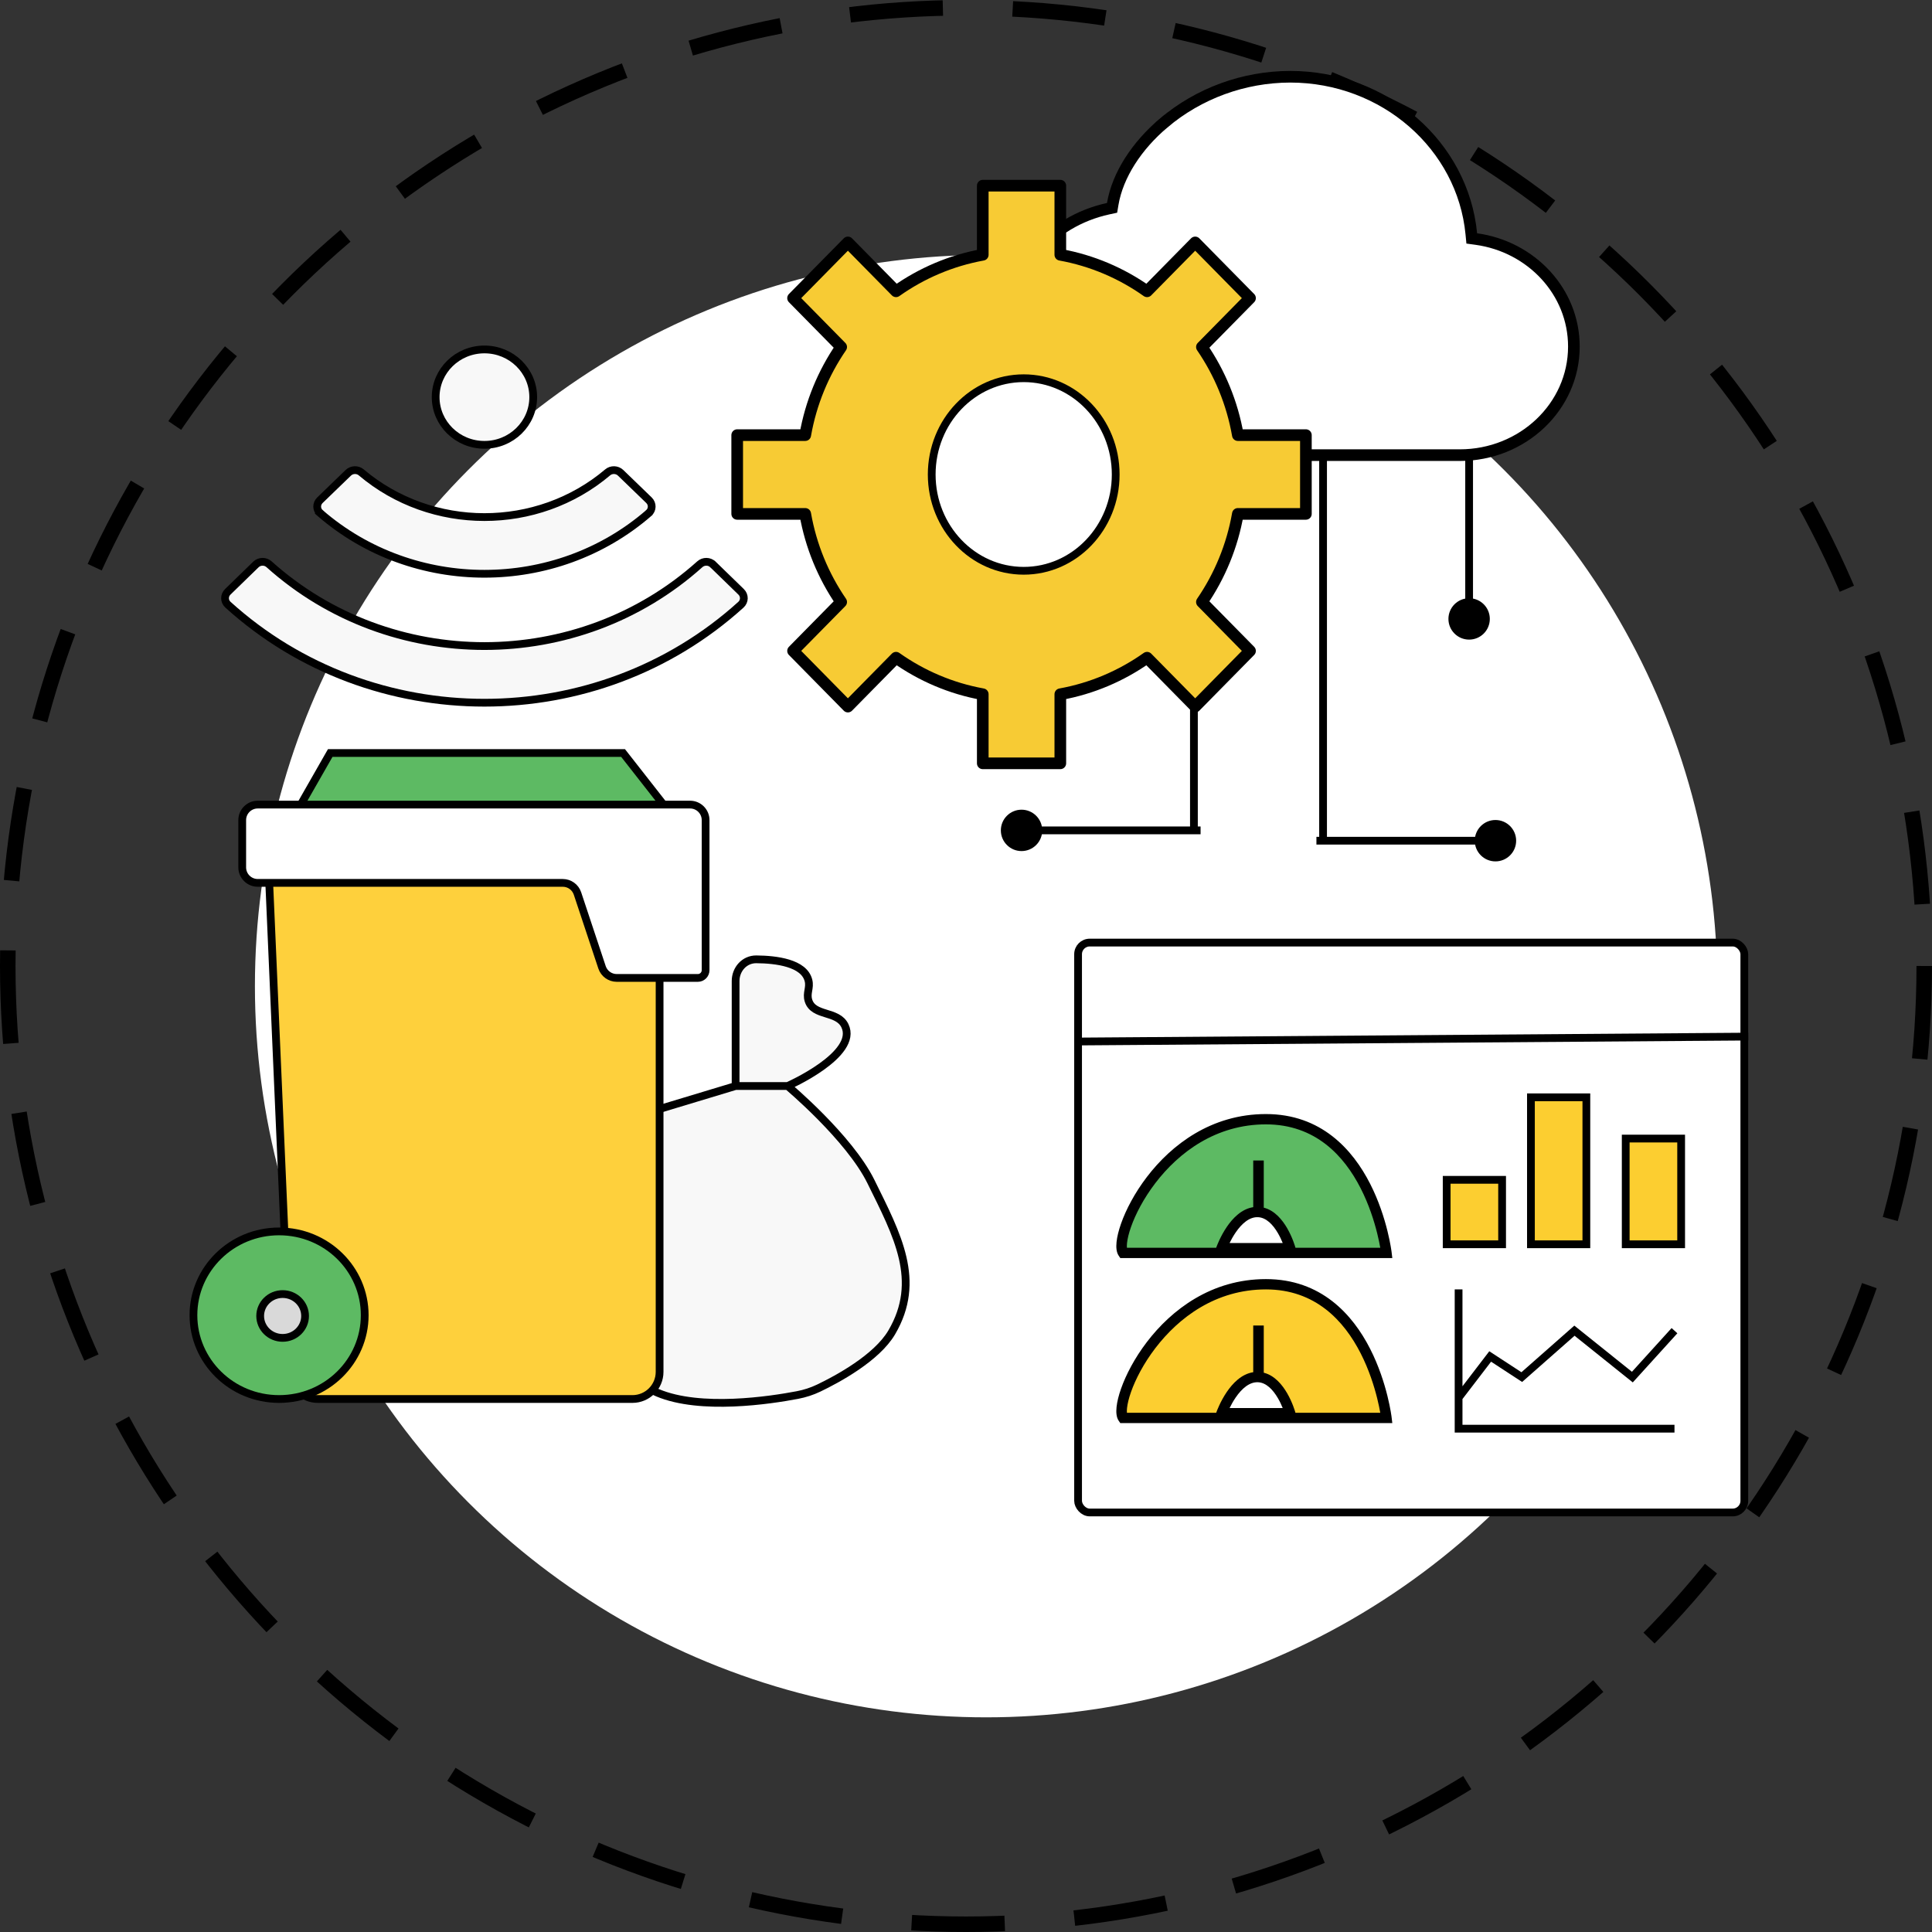 <svg width="249" height="249" viewBox="0 0 249 249" fill="none" xmlns="http://www.w3.org/2000/svg">
<rect x="0" y="0" width="249" height="249" fill="#333333" stroke="none"/>
<ellipse cx="127.094" cy="127.094" rx="94.24" ry="94.24" fill="white"/>
<circle cx="124.5" cy="124.5" r="123.5" stroke="black" stroke-width="2" stroke-dasharray="12 9"/>
<path d="M84.748 179.5C71.848 174.05 73.348 146.447 73.348 146.447L94.807 139.967V126.436C94.807 124.913 95.951 123.629 97.473 123.64C100.042 123.659 103.623 124.101 104.196 126.357C104.446 127.34 103.897 127.979 104.196 128.949C104.839 131.036 107.931 130.219 108.89 132.189C110.705 135.918 101.513 139.967 101.513 139.967C101.513 139.967 109.443 146.606 112.243 152.28C115.654 159.194 118.839 165.062 114.926 171.723C112.99 175.018 107.94 177.737 105.523 178.897C104.648 179.317 103.727 179.613 102.774 179.795C99.303 180.459 90.279 181.837 84.748 179.5Z" fill="#F8F8F8"/>
<path d="M101.513 139.967C101.513 139.967 109.443 146.606 112.243 152.28C115.654 159.194 118.839 165.062 114.926 171.723C112.99 175.018 107.94 177.737 105.523 178.897C104.648 179.317 103.727 179.613 102.774 179.795C99.303 180.459 90.279 181.837 84.748 179.5C71.848 174.05 73.348 146.447 73.348 146.447L94.807 139.967M101.513 139.967H94.807M101.513 139.967C101.513 139.967 110.705 135.918 108.89 132.189C107.931 130.219 104.839 131.036 104.196 128.949C103.897 127.979 104.446 127.34 104.196 126.357C103.623 124.101 100.042 123.659 97.473 123.64C95.951 123.629 94.807 124.913 94.807 126.436V139.967" stroke="black"/>
<path d="M38.111 108.186H81.51C83.443 108.186 85.01 109.753 85.01 111.686V176.807C85.01 178.74 83.443 180.307 81.51 180.307H40.946C39.072 180.307 37.531 178.831 37.449 176.959L34.614 111.839C34.527 109.848 36.118 108.186 38.111 108.186Z" fill="#FED03C" stroke="black"/>
<path d="M47.005 169.506C47.005 175.461 42.074 180.307 35.968 180.307C29.863 180.307 24.931 175.461 24.931 169.506C24.931 163.551 29.863 158.706 35.968 158.706C42.074 158.706 47.005 163.551 47.005 169.506Z" fill="#5DBA63" stroke="black"/>
<path d="M39.319 169.606C39.319 171.155 38.033 172.429 36.425 172.429C34.818 172.429 33.532 171.155 33.532 169.606C33.532 168.056 34.818 166.782 36.425 166.782C38.033 166.782 39.319 168.056 39.319 169.606Z" fill="#D9D9D9" stroke="black"/>
<path d="M42.56 97.051L38.004 105.027L85.51 103.698L80.304 97.051H42.56Z" fill="#5DBA63" stroke="black"/>
<path d="M72.53 113.787H33.218C32.113 113.787 31.218 112.891 31.218 111.787V105.698C31.218 104.593 32.113 103.698 33.218 103.698H88.939C90.044 103.698 90.939 104.593 90.939 105.698V125.038C90.939 125.59 90.492 126.038 89.939 126.038H79.488C78.626 126.038 77.862 125.486 77.59 124.669L74.428 115.156C74.156 114.339 73.392 113.787 72.53 113.787Z" fill="white" stroke="black"/>
<g clip-path="url(#clip0_104_2365)">
<path d="M95.493 77.935L95.493 77.935C76.904 94.776 47.975 94.782 29.379 77.935C28.889 77.49 28.877 76.741 29.354 76.277L32.984 72.749C32.984 72.749 32.984 72.749 32.984 72.749C33.444 72.302 34.193 72.288 34.677 72.723L34.677 72.723C50.343 86.781 74.531 86.778 90.194 72.723L90.194 72.723C90.678 72.288 91.427 72.301 91.886 72.749L91.887 72.749L95.517 76.277C95.995 76.741 95.983 77.49 95.493 77.935ZM83.6 66.135L83.6 66.136C71.579 76.548 53.306 76.56 41.272 66.136L40.947 66.511L41.272 66.135C40.766 65.697 40.746 64.938 41.233 64.469L41.233 64.469L44.885 60.938L44.885 60.938C45.339 60.499 46.074 60.472 46.553 60.877C55.62 68.556 69.232 68.573 78.32 60.877C78.799 60.472 79.534 60.499 79.988 60.938L83.64 64.469L83.64 64.469C84.126 64.938 84.107 65.696 83.6 66.135ZM68.722 51.184C68.722 54.57 65.918 57.331 62.436 57.331C58.954 57.331 56.149 54.57 56.149 51.184C56.149 47.798 58.954 45.037 62.436 45.037C65.918 45.037 68.722 47.798 68.722 51.184Z" fill="#F8F8F8" stroke="black"/>
</g>
<rect x="138.945" y="121.481" width="85.867" height="73.45" rx="1.5" fill="white" stroke="black"/>
<path d="M139.145 134.23L225.312 133.599" stroke="black"/>
<path d="M178.681 182.748L144.749 182.748C143.327 180.674 149.662 165.518 163.154 165.518C176.645 165.518 178.681 182.748 178.681 182.748Z" fill="#FCCE30"/>
<path fill-rule="evenodd" clip-rule="evenodd" d="M147.815 172.957C150.986 168.806 156.122 164.853 163.154 164.853C170.267 164.853 174.333 169.42 176.584 173.836C177.711 176.048 178.402 178.252 178.812 179.899C179.017 180.723 179.152 181.412 179.236 181.896C179.278 182.138 179.308 182.33 179.327 182.462C179.336 182.528 179.343 182.579 179.348 182.614L179.353 182.655L179.355 182.667L179.355 182.67C179.355 182.67 179.355 182.672 178.681 182.748L179.355 182.672L179.443 183.413L144.387 183.413L144.185 183.119C144.015 182.871 143.935 182.576 143.899 182.294C143.863 182.006 143.868 181.685 143.903 181.345C143.973 180.666 144.172 179.852 144.486 178.964C145.114 177.184 146.228 175.034 147.815 172.957ZM177.892 182.083C177.812 181.627 177.684 180.983 177.493 180.213C177.099 178.629 176.438 176.526 175.37 174.43C173.23 170.231 169.532 166.182 163.154 166.182C156.694 166.182 151.917 169.807 148.902 173.753C147.396 175.724 146.35 177.753 145.769 179.398C145.478 180.222 145.31 180.933 145.253 181.479C145.228 181.727 145.226 181.928 145.241 182.083L177.892 182.083Z" fill="black"/>
<path d="M162.198 177.483C159.181 177.312 157.447 182.136 157.447 182.136H166.27C166.27 182.136 165.01 177.642 162.198 177.483Z" fill="white"/>
<path fill-rule="evenodd" clip-rule="evenodd" d="M161.519 176.853V170.836H162.876V176.917C164.304 177.278 165.281 178.516 165.878 179.54C166.234 180.151 166.494 180.753 166.664 181.198C166.75 181.422 166.814 181.609 166.857 181.742C166.878 181.808 166.895 181.861 166.906 181.898L166.919 181.941L166.922 181.954L166.923 181.958L166.924 181.959C166.924 181.959 166.924 181.96 166.27 182.136L166.924 181.959L167.16 182.801H156.489L156.807 181.915L157.447 182.136C156.807 181.915 156.807 181.916 156.807 181.915L156.808 181.913L156.809 181.909L156.814 181.896L156.831 181.85C156.846 181.81 156.868 181.754 156.897 181.684C156.954 181.543 157.038 181.345 157.148 181.109C157.367 180.638 157.696 180.006 158.127 179.375C158.845 178.327 159.982 177.087 161.519 176.853ZM158.473 181.471H165.317C165.167 181.1 164.962 180.649 164.699 180.199C164.048 179.082 163.19 178.205 162.159 178.147C161.046 178.084 160.051 178.952 159.255 180.115C158.93 180.591 158.667 181.073 158.473 181.471Z" fill="black"/>
<path d="M178.681 161.477L144.749 161.477C143.327 159.403 149.662 144.246 163.154 144.246C176.645 144.246 178.681 161.477 178.681 161.477Z" fill="#5DBA63"/>
<path fill-rule="evenodd" clip-rule="evenodd" d="M147.815 151.686C150.986 147.535 156.122 143.582 163.154 143.582C170.267 143.582 174.333 148.148 176.584 152.565C177.711 154.776 178.402 156.98 178.812 158.627C179.017 159.452 179.152 160.141 179.236 160.625C179.278 160.867 179.308 161.058 179.327 161.19C179.336 161.256 179.343 161.308 179.348 161.343L179.353 161.384L179.355 161.395L179.355 161.399C179.355 161.399 179.355 161.4 178.681 161.477L179.355 161.4L179.443 162.142L144.387 162.142L144.185 161.847C144.015 161.599 143.935 161.305 143.899 161.023C143.863 160.735 143.868 160.413 143.903 160.074C143.973 159.395 144.172 158.58 144.486 157.692C145.114 155.913 146.228 153.763 147.815 151.686ZM177.892 160.812C177.812 160.356 177.684 159.712 177.493 158.942C177.099 157.358 176.438 155.255 175.37 153.159C173.23 148.96 169.532 144.911 163.154 144.911C156.694 144.911 151.917 148.536 148.902 152.482C147.396 154.453 146.35 156.481 145.769 158.127C145.478 158.951 145.31 159.661 145.253 160.208C145.228 160.455 145.226 160.656 145.241 160.812L177.892 160.812Z" fill="black"/>
<path d="M162.198 156.212C159.181 156.041 157.447 160.865 157.447 160.865H166.27C166.27 160.865 165.01 156.371 162.198 156.212Z" fill="white"/>
<path fill-rule="evenodd" clip-rule="evenodd" d="M161.519 155.582V149.564H162.876V155.646C164.304 156.007 165.281 157.245 165.878 158.268C166.234 158.88 166.494 159.481 166.664 159.927C166.75 160.151 166.814 160.338 166.857 160.47C166.878 160.536 166.895 160.589 166.906 160.626L166.919 160.67L166.922 160.683L166.923 160.687L166.924 160.688C166.924 160.688 166.924 160.689 166.27 160.865L166.924 160.688L167.16 161.529H156.489L156.807 160.644L157.447 160.865C156.807 160.644 156.807 160.644 156.807 160.644L156.808 160.642L156.809 160.638L156.814 160.625L156.831 160.578C156.846 160.539 156.868 160.483 156.897 160.413C156.954 160.272 157.038 160.074 157.148 159.837C157.367 159.367 157.696 158.735 158.127 158.104C158.845 157.056 159.982 155.816 161.519 155.582ZM158.473 160.2H165.317C165.167 159.828 164.962 159.378 164.699 158.927C164.048 157.81 163.19 156.934 162.159 156.875C161.046 156.812 160.051 157.68 159.255 158.844C158.93 159.319 158.667 159.802 158.473 160.2Z" fill="black"/>
<rect x="186.45" y="152.058" width="7.144" height="8.306" fill="#FCCE30" stroke="black"/>
<rect x="197.309" y="141.423" width="7.144" height="18.942" fill="#FCCE30" stroke="black"/>
<rect x="209.525" y="146.741" width="7.144" height="13.624" fill="#FCCE30" stroke="black"/>
<path d="M187.986 180.142L192.058 174.824L196.13 177.483L202.917 171.5L210.382 177.483L215.811 171.5M187.986 166.182V184.13H215.811" stroke="black"/>
<path d="M189.344 77.101C187.871 77.101 186.677 78.295 186.677 79.768C186.677 81.24 187.871 82.434 189.344 82.434C190.817 82.434 192.01 81.24 192.01 79.768C192.01 78.295 190.817 77.101 189.344 77.101ZM188.844 43.872V79.768H189.844V43.872H188.844Z" fill="black"/>
<line x1="170.52" y1="108.314" x2="170.52" y2="48.562" stroke="black"/>
<path d="M190.07 108.351C190.07 109.824 191.264 111.018 192.737 111.018C194.21 111.018 195.404 109.824 195.404 108.351C195.404 106.878 194.21 105.684 192.737 105.684C191.264 105.684 190.07 106.878 190.07 108.351ZM169.663 108.851H192.737V107.851H169.663V108.851Z" fill="black"/>
<g clip-path="url(#clip1_104_2365)">
<path d="M149.985 15.846L149.501 15.273L149.985 15.846C154.512 12.022 160.288 9.909 166.271 9.89C178.463 9.891 188.532 18.765 189.626 30.138L189.683 30.728L190.27 30.809C197.362 31.791 202.845 37.596 202.845 44.663C202.845 52.419 196.23 58.66 188.138 58.66H146.585C137.289 58.66 129.694 51.492 129.694 42.583C129.694 34.912 135.321 28.52 142.829 26.896L143.325 26.789L143.41 26.288C144.04 22.566 146.505 18.783 149.985 15.846Z" fill="white" stroke="black" stroke-width="1.5"/>
</g>
<line y1="-0.5" x2="59.752" y2="-0.5" transform="matrix(0 -1 -1 0 153.375 106.984)" stroke="black"/>
<path d="M134.325 107.021C134.325 108.494 133.131 109.688 131.658 109.688C130.186 109.688 128.992 108.494 128.992 107.021C128.992 105.549 130.186 104.355 131.658 104.355C133.131 104.355 134.325 105.549 134.325 107.021ZM154.733 107.521H131.658V106.521H154.733V107.521Z" fill="black"/>
<path d="M154.904 44.722C157.195 48.06 158.807 51.914 159.537 56.079H168.306V66.231H159.537C158.807 70.396 157.195 74.25 154.904 77.588L161.106 83.888L154.038 91.067L147.836 84.767C144.55 87.094 140.756 88.732 136.656 89.473V98.38H126.661V89.473C122.561 88.732 118.766 87.094 115.481 84.767L109.279 91.067L102.211 83.888L108.413 77.588C106.122 74.25 104.51 70.396 103.78 66.231H95.011V56.079H103.78C104.51 51.914 106.122 48.06 108.413 44.722L102.211 38.422L109.279 31.244L115.481 37.543C118.766 35.216 122.561 33.578 126.661 32.837V23.93H136.656V32.837C140.756 33.578 144.55 35.216 147.836 37.543L154.038 31.244L161.106 38.422L154.904 44.722Z" fill="#F7CB34" stroke="black" stroke-width="1.5" stroke-linejoin="round"/>
<path d="M131.938 73.564C138.486 73.564 143.794 68.008 143.794 61.155C143.794 54.302 138.486 48.747 131.938 48.747C125.39 48.747 120.081 54.302 120.081 61.155C120.081 68.008 125.39 73.564 131.938 73.564Z" fill="white" stroke="black" stroke-linejoin="round"/>
<defs>
<clipPath id="clip0_104_2365">
<rect width="67.865" height="53.178" fill="white" transform="translate(96.368 94.392) rotate(-180)"/>
</clipPath>
<clipPath id="clip1_104_2365">
<rect width="74.652" height="73.12" fill="white" transform="translate(128.944)"/>
</clipPath>
</defs>
</svg>
